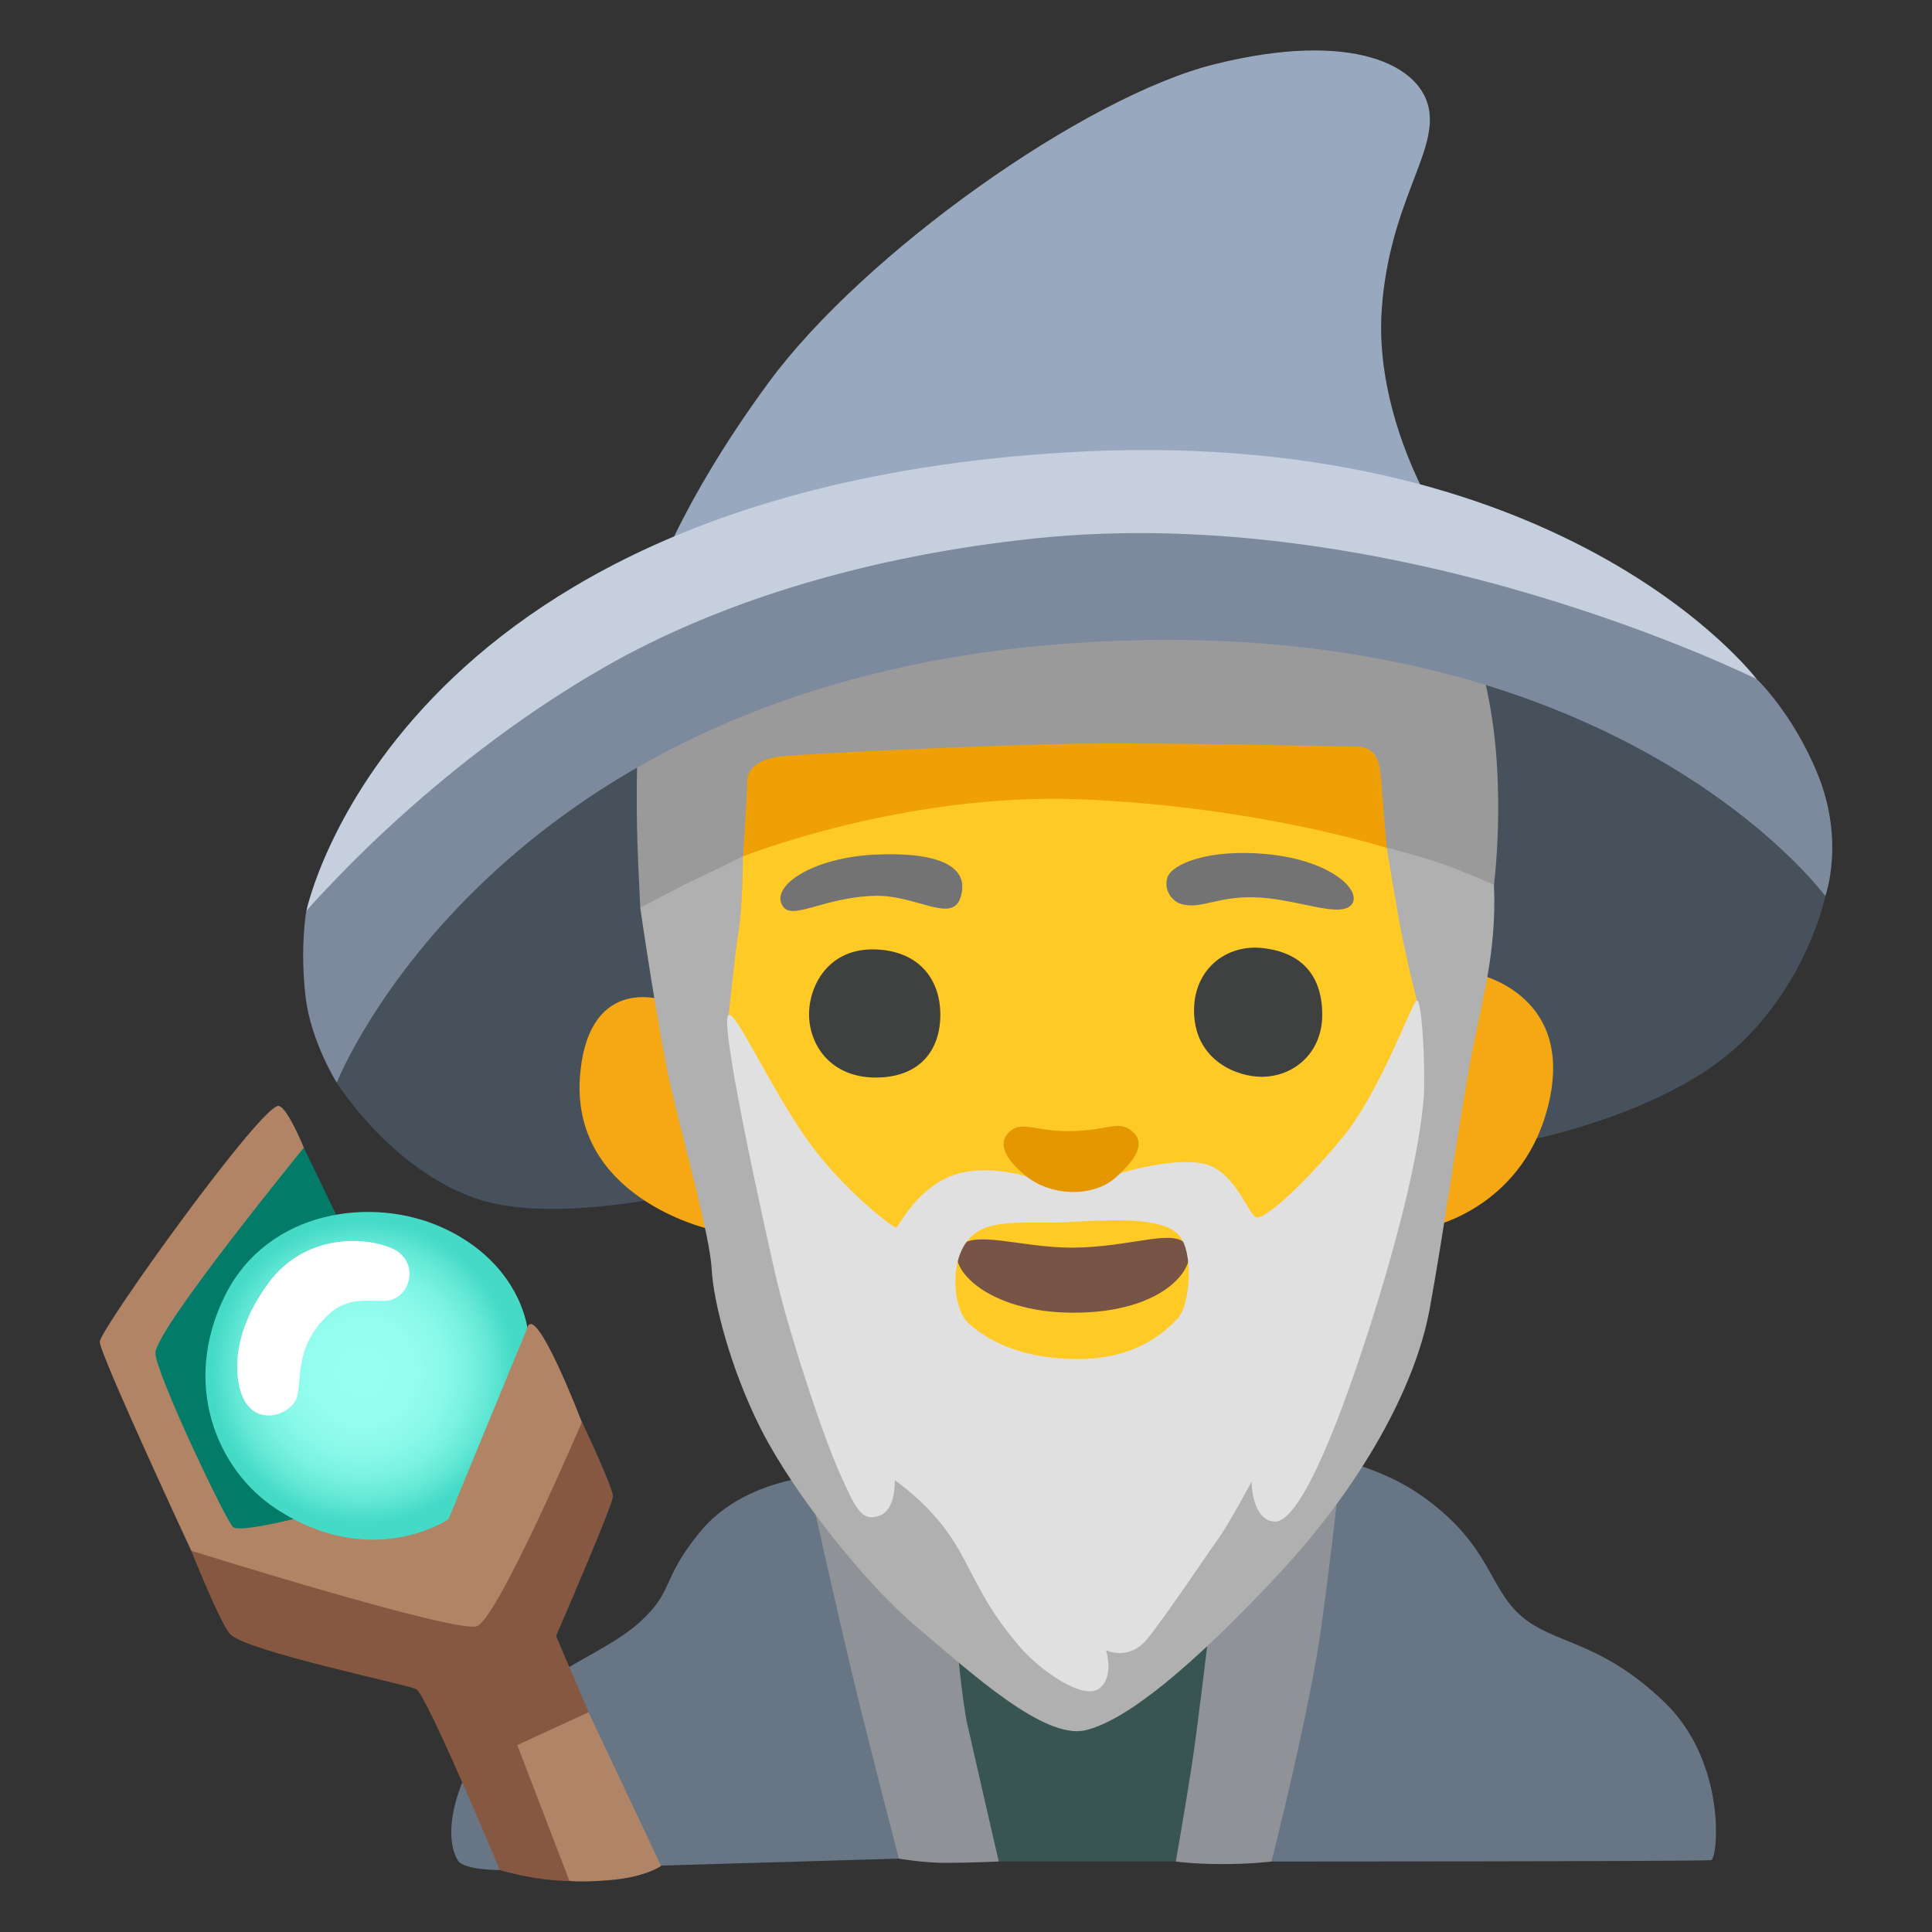 <?xml version="1.0" encoding="utf-8"?>
<!-- Generator: Adobe Illustrator 26.3.1, SVG Export Plug-In . SVG Version: 6.00 Build 0)  -->
<svg version="1.1" id="a" xmlns="http://www.w3.org/2000/svg" xmlns:xlink="http://www.w3.org/1999/xlink" x="0px" y="0px"
	 viewBox="0 0 128 128" style="enable-background:new 0 0 128 128;" xml:space="preserve">
<rect x="0" y="0" width="128" height="128" fill="#333333" stroke="none"/>
<path style="fill:#47515C;" d="M22.31,71.73c0,0,3.57,5.72,9.22,7.67c5.65,1.96,16.09-0.87,16.09-0.87l53.92-3.04
	c0,0,8.7-1.74,13.48-6.09s5.91-10.03,5.91-10.03l-9.17-13.02l-40.44-8.48L32.18,52l-9.28,9.22l-0.59,10.5L22.31,71.73z"/>
<path style="fill:#677584;" d="M53.49,97.88c0,0-4.45,0.38-7.09,3.59s-1.7,3.88-3.97,5.96s-5.94,3.09-8.89,6.15s-4.45,7.63-3.2,9.69
	c0.38,0.63,2.78,0.63,2.78,0.63l10.34-0.29l16.08-0.47l24.69,0.19c0,0,27.9,0,29.13-0.09c0.45-0.04,1.1-6.47-3.12-10.5
	c-4.29-4.1-7.28-3.78-9.46-5.68c-2.18-1.89-1.99-4.63-6.43-7.85c-4.45-3.22-10.5-3.12-10.5-3.12l-30.36,1.8L53.49,97.88z"/>
<polygon style="fill:#395552;" points="60.87,116.42 66.16,123.33 77.89,123.33 81.49,119.17 81.3,106.02 60.58,106.21 "/>
<path style="fill:#8F9397;" d="M53.87,99.59c0,0,1.99,8.99,3.22,13.9s2.46,9.65,2.46,9.65s1.61,0.28,3.12,0.28
	c1.51,0,3.5-0.09,3.5-0.09s-1.7-7.38-2.08-9.08s-0.76-6.15-0.76-6.15l16.65,0.95c0,0-0.66,5.58-1.04,8.04s-1.04,6.24-1.04,6.24
	s1.1,0.17,3.09,0.17s3.25-0.17,3.25-0.17s2.55-10.03,3.31-15.61c0.76-5.58,1.14-9.36,1.14-9.36L53.87,99.59L53.87,99.59z"/>
<path style="fill:#F5A813;" d="M97.75,64.5c0,0,6.43,1.23,4.92,8.32c-1.51,7.09-7.76,8.42-7.76,8.42S97.75,64.5,97.75,64.5z"/>
<path style="fill:#F5A813;" d="M44.03,66.29c0,0-4.92-1.8-5.58,4.73c-0.84,8.29,8.51,10.4,8.51,10.4S44.03,66.29,44.03,66.29z"/>
<path style="fill:#B0B0B0;" d="M46.39,53.43l-3.97,6.72c0,0,1.23,8.51,2.08,12.11s2.55,9.74,2.65,11.82s1.23,6.62,3.31,10.69
	s6.72,10.03,10.31,13.05c3.59,3.03,8.42,7.47,11.16,6.81s7.09-4.26,12.67-10.22s9.17-12.49,10.12-17.69
	c0.95-5.2,1.89-12.01,2.65-16.17s1.8-7.28,1.61-11.92c-0.19-4.63-2.74-10.4-2.74-10.4L46.39,53.43L46.39,53.43z"/>
<path style="fill:#9A9A9A;" d="M49.61,43.97l-7.39,6.19c0,0-0.08,2.8,0.01,5.63c0.04,1.32,0.19,4.35,0.19,4.35s2.46-1.32,3.88-1.99
	s2.93-1.42,2.93-1.42l8.7-5.11l29.61-0.95l4.35,5.49c0,0,2.93,0.76,4.35,1.32s2.74,1.14,2.74,1.14s0.47-3.59,0.19-8.04
	s-1.32-7.38-1.32-7.38l-31.69-4.26l-16.55,5.01L49.61,43.97z"/>
<path style="fill:#F0A007;" d="M58.97,63.93l-9.74-7.19c0,0,0.28-4.35,0.28-5.01s0.57-1.42,2.18-1.61s13.81-0.76,19.67-0.85
	s17.12,0.19,18.44,0.19s1.61,0.85,1.7,2.18s0.38,4.54,0.38,4.54l-32.92,7.76L58.97,63.93z"/>
<path style="fill:#FFCA26;" d="M50.46,73.58l-2.18-6.34c0,0,0.38-3.78,0.66-5.58s0.28-4.92,0.28-4.92s10.69-4.26,22.42-3.78
	s20.24,3.22,20.24,3.22s0.47,2.93,0.85,5.01s1.14,5.11,1.14,5.11l-3.78,15.04L74.96,94.11l-17.03-4.92L50.46,73.58L50.46,73.58z"/>
<path style="fill:#785446;" d="M71.01,82.66c-3.45,0-6.71-1.27-7.49,0.05c-0.75,1.27,1.86,4.22,7.49,4.26
	c6.38,0.04,8.44-3.26,7.62-4.46S74.99,82.65,71.01,82.66L71.01,82.66z"/>
<g>
	<path style="fill:#737373;" d="M51.85,60.02c0.62,1.01,2.73-0.58,6.09-0.67c2.75-0.08,5.14,1.88,5.7,0.1
		c0.67-2.11-1.58-3.02-5.66-2.83S51.01,58.67,51.85,60.02L51.85,60.02z"/>
	<path style="fill:#737373;" d="M78.27,59.9c1.39,0.38,2.44-0.62,5.27-0.43c2.64,0.18,5.23,1.34,5.99,0.48s-1.21-2.93-5.56-3.36
		c-3.93-0.38-6.33,0.67-6.62,1.53s0.34,1.62,0.91,1.77L78.27,59.9z"/>
</g>
<g>
	<path style="fill:#3F4040;" d="M57.89,62.9c-3.21-0.05-4.46,2.73-4.27,4.7s1.68,3.84,4.51,3.79s4.17-1.82,4.17-4.17
		S60.86,62.95,57.89,62.9L57.89,62.9z"/>
	<path style="fill:#3F4040;" d="M83.62,62.81c-2.4-0.26-4.6,1.44-4.51,4.31c0.11,3.21,2.92,4.22,4.46,4.22
		c2.21,0,3.98-1.63,4.03-3.98C87.65,64.72,86.31,63.09,83.62,62.81z"/>
</g>
<path style="fill:#98A8BE;" d="M94.7,7.41c-0.41-3.14-5.19-5.42-14.25-3.15c-8.58,2.14-23.2,12.49-29.51,21.06
	c-6.31,8.58-8.07,14.5-8.07,14.5l51.83-6.56c0,0-3.66-6.18-3.15-12.86C92.07,13.57,95.08,10.31,94.7,7.41z"/>
<path style="fill:#7D8A9D;" d="M54.34,35.03L32.65,46.38l-12.36,14c0,0-0.43,2.4-0.04,5.69c0.34,2.91,2.06,5.66,2.06,5.66
	S32.75,45.18,71.24,42.6c35.69-2.4,49.69,16.77,49.69,16.77s1.32-3.6-0.5-8.07c-1.65-4.05-4.04-6.31-4.04-6.31l-19.42-9.58
	C96.97,35.41,54.34,35.03,54.34,35.03z"/>
<path style="fill:#C5CFDD;" d="M20.29,60.38c0,0,5.68-27.62,50.07-30.39C103.52,27.92,116.39,45,116.39,45s-23.71-11.85-47.8-9.33
	c-10.35,1.08-20.47,3.89-28.63,8.58C28.15,51.04,20.29,60.39,20.29,60.38L20.29,60.38z"/>
<g>
	<path style="fill:#875841;" d="M33.23,99.55l-20.56,3.19c0,0,2.01,5.04,2.62,5.57c1.31,1.15,11.63,3.28,12.29,3.6
		s5.54,11.99,5.54,11.99s2.38,0.72,4.62,0.72s1.25-11.19,1.25-11.19l-2.15-5.04c0,0,3.77-8.68,3.77-9.26s-2.05-4.92-2.05-4.92
		l-5.32,5.32L33.23,99.55z"/>
	<path style="fill:#B18466;" d="M19.8,79.81l0.33-3.77c0,0-1.07-2.65-1.66-2.77C17.4,73.05,6.61,88.08,6.61,88.9
		s6.06,13.84,6.06,13.84s17.53,5.49,18.92,5s6.96-13.52,6.96-13.52s-3.06-8-3.62-6.25s-9.65,2.24-9.65,2.24L19.8,79.81L19.8,79.81z"
		/>
	<path style="fill:#027B69;" d="M22.42,80.79l-2.29-4.75c0,0-9.83,12.04-9.83,13.6c0,1.31,4.75,11.3,5.16,11.55
		c0.76,0.45,7.21-1.39,7.21-1.39L22.42,80.79"/>
	
		<radialGradient id="SVGID_1_" cx="24.01" cy="39.12" r="10.759" gradientTransform="matrix(1 0 0 -1 0 130)" gradientUnits="userSpaceOnUse">
		<stop  offset="0.1" style="stop-color:#97FFF1"/>
		<stop  offset="0.33" style="stop-color:#94FDEF"/>
		<stop  offset="0.5" style="stop-color:#8AF9EA"/>
		<stop  offset="0.65" style="stop-color:#7AF2E2"/>
		<stop  offset="0.79" style="stop-color:#64E8D6"/>
		<stop  offset="0.92" style="stop-color:#47DBC8"/>
		<stop  offset="0.93" style="stop-color:#44DAC6"/>
	</radialGradient>
	<path style="fill:url(#SVGID_1_);" d="M34.94,87.97l-5.23,12.69c0,0-5.1,3.47-11.45-0.72c-3.88-2.56-6.28-8.24-3.34-14.13
		c2.83-5.66,9.77-6.61,14.45-4.45C34.47,83.71,34.93,87.97,34.94,87.97L34.94,87.97z"/>
	<path style="fill:#FFFFFF;" d="M21.25,87.63c1.28-1.5,2.22-1.5,4.1-1.44c1.89,0.06,2.55-2.66,0.61-3.49s-5.81-0.88-8.15,2.27
		c-2.55,3.44-2.18,6.16-1.89,7.15c0.78,2.66,3.49,1.61,3.77,0.39s-0.05-3,1.55-4.88H21.25z"/>
	<path style="fill:#B08467;" d="M34.26,115.62l4.73-2.18l4.81,10.18c0,0-1,0.74-3.37,0.94c-2,0.17-2.71,0.05-2.71,0.05l-3.45-9
		L34.26,115.62z"/>
</g>
<path style="fill:#E0E0E0;" d="M93.88,66.29c-0.28-0.09-2.39,6.05-5.01,9.17c-2.93,3.5-5.01,5.2-5.58,5.2s-1.42-3.22-3.69-3.59
	c-2.27-0.38-5.68,0.76-5.68,0.76l-5.89,0.12c0,0-3-0.98-5.27,0.07s-3.22,3.31-3.4,3.31s-3.78-2.65-6.24-6.34
	c-2.46-3.69-4.26-7.76-4.82-7.76c-0.78,0,2.32,13.9,3.03,17.03c0.85,3.78,3.12,10.69,4.26,13.24c1.13,2.55,1.51,3.31,2.65,2.93
	c1.14-0.38,1.04-2.36,1.04-2.36s2.2,1.48,3.71,3.75c1.51,2.27,1.89,4.14,4.52,7.22c1.48,1.74,4.26,3.59,5.3,2.84
	c1.04-0.76,0.47-2.55,0.47-2.55s1.51,0.76,2.74-0.76s3.88-5.49,4.63-6.53c0.76-1.04,2.27-3.88,2.27-3.88s0,2.55,1.51,2.65
	c1.51,0.09,3.88-5.2,6.43-13.24s3.5-13.34,3.5-15.8s-0.19-5.39-0.47-5.49L93.88,66.29z M77.99,87.39c-0.85,0.85-2.65,2.65-6.62,2.65
	s-6.15-1.42-7.19-2.36c-1.04-0.95-1.32-4.07,0-5.58s3.88-0.96,6.72-1.14c3.12-0.19,6.15-0.28,7.19,0.85
	c1.04,1.14,0.76,4.73-0.09,5.58H77.99z"/>
<path style="fill:#E59700;" d="M70.96,74.94c-2.4,0.05-3.29-0.77-4.14,0.1c-0.78,0.79-0.08,1.91,1.21,2.92
	c1.76,1.36,4.47,1.32,5.88,0.06s2-2.3,1.1-3.07S73.41,74.9,70.96,74.94L70.96,74.94z"/>
</svg>
